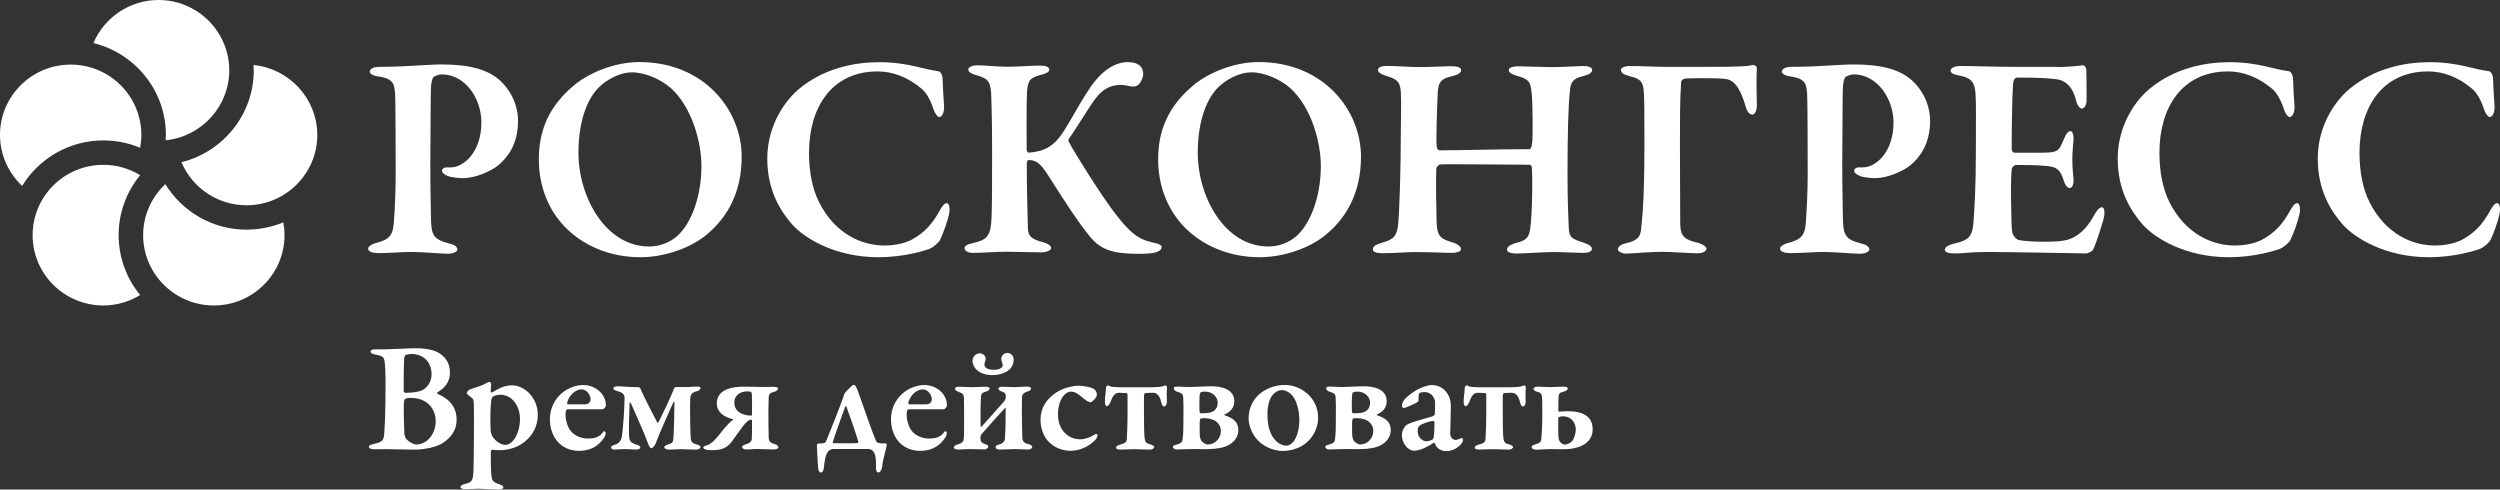 <svg width="143" height="28" viewBox="0 0 143 28" fill="none" xmlns="http://www.w3.org/2000/svg">
    <rect x="0" y="0" width="143" height="28" fill="#333333" stroke="none"/>
    <g clip-path="url(#clip0)">
        <path d="M0 7.718C0 5.498 1.812 3.695 4.043 3.695C6.274 3.695 8.086 5.498 8.086 7.718C8.086 7.97 8.059 8.214 8.015 8.453C7.365 8.183 6.657 8.032 5.909 8.032C3.945 8.032 2.222 9.078 1.265 10.633C0.49 9.897 0 8.865 0 7.718ZM6.786 13.446C6.786 12.148 7.249 10.956 8.015 10.021C7.4 9.645 6.679 9.428 5.909 9.428C3.678 9.428 1.866 11.231 1.866 13.451C1.866 15.67 3.678 17.473 5.909 17.473C6.679 17.473 7.4 17.252 8.015 16.875C7.249 15.941 6.786 14.744 6.786 13.446ZM14.101 13.136C12.133 13.136 10.415 12.091 9.457 10.531C8.678 11.267 8.188 12.299 8.188 13.451C8.188 15.67 10.001 17.473 12.231 17.473C14.462 17.473 16.274 15.67 16.274 13.451C16.274 13.198 16.248 12.954 16.203 12.72C15.553 12.985 14.845 13.136 14.101 13.136ZM14.498 3.717C14.502 3.819 14.515 3.921 14.515 4.023C14.515 6.561 12.748 8.692 10.379 9.277C10.989 10.726 12.432 11.741 14.106 11.741C16.337 11.741 18.149 9.937 18.149 7.718C18.144 5.635 16.541 3.916 14.498 3.717ZM9.07 0C7.396 0 5.958 1.019 5.343 2.463C7.716 3.044 9.489 5.175 9.489 7.718C9.489 7.82 9.484 7.922 9.475 8.023C11.514 7.82 13.113 6.101 13.113 4.023C13.113 1.803 11.296 0 9.07 0Z" fill="white"/>
        <path d="M25.255 4.253C25.104 4.253 24.868 4.355 24.801 4.404C24.752 4.453 24.667 4.639 24.649 5.024C24.632 5.357 24.632 7.43 24.614 9.335C24.614 10.855 24.649 11.94 24.649 12.361C24.667 13.38 24.716 13.681 25.691 13.929C26.025 13.996 26.163 14.129 26.163 14.279C26.163 14.412 25.878 14.514 25.642 14.514C25.206 14.514 24.249 14.412 23.509 14.412C23.024 14.412 22.201 14.479 21.68 14.479C21.292 14.479 21.056 14.395 21.056 14.213C21.056 14.098 21.292 13.96 21.457 13.912C22.281 13.712 22.481 13.46 22.53 12.693C22.583 12.024 22.632 10.939 22.632 10.088C22.632 9.552 22.632 5.808 22.597 5.326C22.548 4.741 22.463 4.475 21.537 4.355C21.319 4.32 21.15 4.205 21.15 4.103C21.15 3.97 21.301 3.868 21.501 3.837C21.599 3.819 21.907 3.819 22.058 3.819C23.131 3.819 24.511 3.686 25.264 3.686C26.876 3.686 27.967 3.988 28.657 4.657C29.445 5.427 29.632 6.327 29.632 6.912C29.632 8.281 29.009 9.016 28.523 9.437C28.087 9.805 27.161 10.19 26.506 10.19C26.324 10.19 25.852 10.159 25.633 10.075C25.397 9.973 25.282 9.893 25.282 9.743C25.282 9.676 25.397 9.574 25.535 9.574C25.674 9.574 25.723 9.574 25.789 9.574C26.493 9.574 27.535 8.737 27.535 7C27.539 5.658 26.631 4.253 25.255 4.253Z" fill="white"/>
        <path d="M42.424 8.967C42.424 11.156 41.485 12.578 40.309 13.513C39.352 14.248 37.923 14.713 36.632 14.713C34.868 14.713 33.323 14.044 32.263 12.928C31.355 11.958 30.821 10.637 30.821 9.1C30.821 7.062 31.729 5.76 32.989 4.754C33.746 4.169 35.158 3.549 36.565 3.549C40.274 3.549 42.424 6.291 42.424 8.967ZM34.263 4.989C33.693 5.543 33.087 6.743 33.087 8.732C33.087 11.306 34.668 14.098 37.117 14.098C38.043 14.098 38.613 13.628 38.831 13.411C39.535 12.711 40.122 11.271 40.122 9.486C40.122 8.165 39.601 6.158 38.377 5.042C37.807 4.541 36.899 4.138 36.16 4.138C35.403 4.138 34.65 4.603 34.263 4.989Z" fill="white"/>
        <path d="M52.456 3.819C52.857 3.921 53.28 4.019 53.663 4.072C53.778 4.072 53.916 4.271 53.916 4.524C53.934 4.993 53.965 5.578 54.001 6.061C54.019 6.411 53.899 6.695 53.716 6.695C53.632 6.695 53.48 6.495 53.395 6.243C53.226 5.724 52.977 5.272 52.692 5.055C51.971 4.453 51.116 4.085 50.207 4.085C47.536 4.085 46.276 6.189 46.276 8.733C46.276 9.853 46.476 10.819 46.846 11.555C47.767 13.393 49.299 14.044 50.608 14.044C50.826 14.044 51.65 14.014 52.238 13.659C52.861 13.309 53.311 12.822 53.698 12.139C53.899 11.772 54.019 11.621 54.152 11.621C54.335 11.621 54.335 12.055 54.286 12.241C54.201 12.658 53.934 13.393 53.783 13.694C53.734 13.845 53.431 14.111 53.177 14.231C52.941 14.315 51.784 14.713 50.239 14.713C47.754 14.713 45.991 13.61 45.301 12.826C44.664 12.091 43.889 10.921 43.889 9.069C43.889 7.049 45.033 5.627 45.737 5.06C47.166 3.89 48.894 3.558 50.27 3.558C51.044 3.549 51.85 3.669 52.456 3.819Z" fill="white"/>
        <path d="M55.893 3.735C56.294 3.735 57.104 3.819 57.621 3.819C58.124 3.819 59.099 3.753 59.5 3.753C59.834 3.753 60.021 3.837 60.021 3.987C60.021 4.138 59.767 4.222 59.584 4.271C58.93 4.453 58.796 4.537 58.743 5.29C58.707 5.91 58.725 7.78 58.725 8.564C58.725 8.63 58.774 8.732 58.841 8.732C59.749 8.666 60.301 8.382 60.907 7.412C61.379 6.641 61.713 6.008 62.131 5.356C62.804 4.253 63.61 3.553 64.518 3.553C65.088 3.553 65.391 3.788 65.391 4.253C65.391 4.404 65.27 4.687 65.172 4.789C65.039 4.94 64.888 4.971 64.683 4.94C64.5 4.904 64.282 4.856 64.113 4.856C63.12 4.856 62.688 5.556 62.216 6.291C61.744 7.027 61.374 7.611 61.125 7.961C61.107 7.997 61.107 8.063 61.125 8.094C61.512 8.83 63.004 11.187 63.743 12.157C64.852 13.61 65.288 13.73 66.179 13.929C66.281 13.96 66.446 14.031 66.446 14.115C66.446 14.266 66.344 14.363 66.112 14.434C65.876 14.501 65.489 14.518 65.106 14.518C63.627 14.518 62.906 14.284 62.252 13.415C61.633 12.649 60.925 11.559 60.154 10.341C59.598 9.454 59.38 9.171 58.845 9.153C58.761 9.153 58.743 9.268 58.73 9.353C58.73 10.708 58.779 12.463 58.796 13.079C58.814 13.411 58.899 13.663 59.638 13.849C59.941 13.934 60.123 14.049 60.123 14.182C60.123 14.332 59.838 14.434 59.571 14.434C59.202 14.434 58.044 14.399 57.523 14.399C57.002 14.399 56.16 14.465 55.626 14.465C55.372 14.465 55.172 14.332 55.172 14.213C55.172 14.062 55.306 13.978 55.675 13.898C56.481 13.712 56.668 13.482 56.717 12.463C56.748 11.625 56.748 10.473 56.748 8.688C56.748 6.734 56.717 6.096 56.699 5.498C56.681 4.714 56.53 4.497 55.942 4.329C55.506 4.213 55.386 4.094 55.386 3.979C55.386 3.819 55.657 3.735 55.893 3.735Z" fill="white"/>
        <path d="M77.849 8.967C77.849 11.156 76.91 12.578 75.734 13.513C74.777 14.248 73.347 14.713 72.056 14.713C70.293 14.713 68.748 14.044 67.688 12.928C66.78 11.958 66.246 10.637 66.246 9.1C66.246 7.062 67.154 5.76 68.414 4.754C69.171 4.169 70.578 3.549 71.99 3.549C75.698 3.549 77.849 6.291 77.849 8.967ZM69.688 4.989C69.118 5.543 68.512 6.743 68.512 8.732C68.512 11.306 70.088 14.098 72.542 14.098C73.468 14.098 74.038 13.628 74.256 13.411C74.959 12.711 75.552 11.271 75.552 9.486C75.552 8.165 75.031 6.158 73.806 5.042C73.236 4.541 72.328 4.138 71.589 4.138C70.827 4.138 70.075 4.603 69.688 4.989Z" fill="white"/>
        <path d="M82.373 8.599C83.513 8.599 85.73 8.533 87.493 8.533C87.56 8.533 87.627 8.365 87.645 8.116C87.68 7.899 87.68 5.946 87.609 5.294C87.542 4.692 87.458 4.523 86.785 4.342C86.549 4.275 86.3 4.173 86.3 4.01C86.3 3.894 86.469 3.792 86.857 3.792C87.075 3.792 88.317 3.841 88.754 3.841C89.292 3.841 90.347 3.775 90.552 3.775C90.873 3.775 91.073 3.859 91.073 3.992C91.073 4.16 90.922 4.258 90.534 4.359C89.929 4.492 89.831 4.763 89.795 5.246C89.711 6.03 89.662 7.536 89.662 9.906C89.662 11.546 89.711 12.414 89.729 12.963C89.746 13.615 89.916 13.663 90.588 13.88C90.891 13.982 91.055 14.098 91.055 14.23C91.055 14.412 90.82 14.465 90.517 14.465C90.232 14.465 89.323 14.416 88.82 14.416C88.451 14.416 87.106 14.501 86.772 14.501C86.371 14.501 86.202 14.416 86.202 14.266C86.202 14.115 86.42 13.982 86.656 13.916C87.48 13.699 87.511 13.566 87.596 12.33C87.645 11.661 87.663 10.092 87.627 9.641C87.627 9.49 87.56 9.423 87.493 9.423C86.149 9.423 82.707 9.375 82.373 9.406C82.288 9.423 82.155 9.556 82.155 9.654C82.124 10.274 82.155 12.059 82.172 12.596C82.19 13.38 82.288 13.632 82.978 13.832C83.33 13.934 83.566 14.066 83.566 14.248C83.584 14.416 83.246 14.465 83.027 14.465C82.912 14.465 81.518 14.416 80.93 14.416C80.543 14.416 79.688 14.483 79.118 14.483C78.682 14.483 78.53 14.399 78.53 14.266C78.53 14.084 78.717 13.982 79.002 13.898C79.741 13.699 79.893 13.513 79.977 12.813C80.044 12.144 80.129 9.654 80.129 7.363C80.129 6.863 80.164 5.941 80.129 5.277C80.093 4.723 79.946 4.541 79.39 4.373C79.002 4.258 78.82 4.138 78.82 4.005C78.82 3.837 79.038 3.77 79.341 3.77C79.795 3.77 80.716 3.837 81.153 3.837C81.856 3.837 82.613 3.788 83.019 3.788C83.37 3.788 83.575 3.854 83.575 4.005C83.575 4.191 83.357 4.289 83.005 4.373C82.302 4.523 82.248 4.842 82.23 5.525C82.199 6.127 82.132 8.063 82.181 8.382C82.19 8.515 82.257 8.599 82.373 8.599Z" fill="white"/>
        <path d="M100.273 3.717C100.388 3.717 100.491 3.801 100.491 3.899C100.46 4.382 100.473 5.454 100.491 6.021C100.509 6.238 100.388 6.557 100.255 6.557C100.121 6.557 99.952 6.473 99.85 6.088C99.632 5.352 99.329 4.586 98.71 4.519C98.189 4.453 96.929 4.47 96.577 4.484C96.243 4.484 96.158 4.586 96.158 4.75C96.092 5.618 96.092 7.124 96.092 8.241C96.092 9.41 96.109 11.652 96.109 12.835C96.127 13.553 96.394 13.721 97.169 13.903C97.418 13.987 97.606 14.102 97.606 14.235C97.606 14.368 97.405 14.488 97.102 14.488C96.684 14.488 95.66 14.403 95.019 14.403C94.395 14.403 93.34 14.505 93.001 14.505C92.734 14.505 92.547 14.355 92.547 14.27C92.547 14.084 92.748 13.969 93.05 13.903C93.772 13.734 93.839 13.451 93.874 13.065C93.928 12.547 94.061 11.546 94.061 8.272C94.061 6.717 94.061 5.698 94.026 5.263C93.99 4.71 93.874 4.51 93.22 4.36C92.85 4.258 92.717 4.16 92.717 3.992C92.717 3.877 92.953 3.775 93.202 3.775C93.941 3.775 94.596 3.824 95.268 3.824C95.958 3.824 96.746 3.824 97.45 3.824C99.667 3.837 100.072 3.77 100.273 3.717Z" fill="white"/>
        <path d="M106.017 4.253C105.865 4.253 105.629 4.355 105.563 4.404C105.514 4.453 105.429 4.639 105.411 5.024C105.393 5.357 105.393 7.43 105.376 9.335C105.376 10.855 105.411 11.94 105.411 12.361C105.429 13.38 105.478 13.681 106.453 13.929C106.787 13.996 106.925 14.129 106.925 14.279C106.925 14.412 106.64 14.514 106.404 14.514C105.968 14.514 105.01 14.412 104.271 14.412C103.781 14.412 102.962 14.479 102.441 14.479C102.054 14.479 101.818 14.395 101.818 14.213C101.818 14.098 102.054 13.96 102.223 13.912C103.047 13.712 103.247 13.46 103.296 12.693C103.345 12.024 103.399 10.939 103.399 10.088C103.399 9.552 103.399 5.808 103.367 5.326C103.314 4.741 103.234 4.475 102.308 4.355C102.089 4.32 101.92 4.205 101.92 4.103C101.92 3.97 102.072 3.868 102.272 3.837C102.374 3.819 102.677 3.819 102.829 3.819C103.902 3.819 105.282 3.686 106.034 3.686C107.646 3.686 108.737 3.988 109.427 4.657C110.215 5.427 110.402 6.327 110.402 6.912C110.402 8.281 109.779 9.016 109.294 9.437C108.857 9.805 107.936 10.19 107.281 10.19C107.099 10.19 106.627 10.159 106.409 10.075C106.173 9.973 106.057 9.893 106.057 9.743C106.057 9.676 106.173 9.574 106.311 9.574C106.444 9.574 106.498 9.574 106.564 9.574C107.268 9.574 108.31 8.737 108.31 7C108.301 5.658 107.393 4.253 106.017 4.253Z" fill="white"/>
        <path d="M117.655 3.837C118.208 3.837 118.898 3.77 119.134 3.735C119.2 3.717 119.321 3.837 119.334 3.952C119.352 4.253 119.352 5.405 119.352 5.742C119.352 5.977 119.232 6.211 119.085 6.211C118.933 6.211 118.8 5.959 118.764 5.795C118.546 4.86 118.074 4.608 117.691 4.541C117.37 4.492 116.649 4.426 115.358 4.439C115.291 4.439 115.157 4.506 115.14 4.909C115.104 5.325 115.055 7.651 115.073 8.568C115.073 8.617 115.14 8.737 115.242 8.737H116.587C117.78 8.737 117.744 8.67 118.065 7.935C118.167 7.682 118.283 7.501 118.435 7.501C118.568 7.501 118.617 7.784 118.604 7.97C118.573 8.44 118.537 8.741 118.537 9.122C118.537 9.574 118.573 9.84 118.604 10.256C118.622 10.558 118.519 10.757 118.386 10.757C118.252 10.757 118.118 10.558 118.065 10.389C117.847 9.654 117.629 9.539 116.974 9.486C116.435 9.437 115.816 9.437 115.296 9.437C115.229 9.437 115.077 9.605 115.077 9.636C115.011 10.106 115.028 11.408 115.042 11.958C115.06 12.361 115.042 12.977 115.109 13.327C115.157 13.477 115.309 13.694 115.478 13.73C115.745 13.779 116.266 13.827 116.836 13.827C117.339 13.827 117.963 13.827 118.381 13.677C118.884 13.491 119.339 13.092 119.708 12.441C119.944 12.006 120.095 11.856 120.229 11.856C120.398 11.856 120.38 12.206 120.363 12.343C120.363 12.476 119.877 14.013 119.726 14.279C119.677 14.394 119.405 14.496 119.321 14.496C119.134 14.496 114.988 14.412 113.728 14.412C112.602 14.412 112.419 14.496 111.814 14.496C111.493 14.496 111.244 14.448 111.244 14.279C111.244 14.129 111.462 14.013 111.747 13.943C112.602 13.743 112.82 13.575 112.887 12.671C112.936 11.967 113.02 10.7 113.02 8.626C113.02 6.655 113.038 5.884 113.002 5.401C112.967 4.798 112.833 4.466 112.112 4.329C111.76 4.262 111.573 4.196 111.573 4.027C111.573 3.877 111.858 3.775 112.094 3.775C112.882 3.775 114.263 3.824 115.135 3.824H117.655V3.837Z" fill="white"/>
        <path d="M129.7 3.819C130.1 3.921 130.523 4.019 130.906 4.072C131.022 4.072 131.16 4.271 131.16 4.524C131.178 4.993 131.209 5.578 131.245 6.061C131.263 6.411 131.142 6.695 130.96 6.695C130.875 6.695 130.724 6.495 130.639 6.243C130.47 5.724 130.221 5.272 129.936 5.055C129.214 4.453 128.355 4.085 127.451 4.085C124.78 4.085 123.519 6.189 123.519 8.733C123.519 9.853 123.72 10.819 124.089 11.555C125.011 13.393 126.543 14.044 127.852 14.044C128.07 14.044 128.894 14.014 129.481 13.659C130.105 13.309 130.559 12.822 130.942 12.139C131.142 11.772 131.263 11.621 131.396 11.621C131.583 11.621 131.583 12.055 131.53 12.241C131.445 12.658 131.178 13.393 131.027 13.694C130.978 13.845 130.675 14.111 130.421 14.231C130.185 14.315 129.027 14.713 127.482 14.713C124.998 14.713 123.234 13.61 122.544 12.826C121.908 12.091 121.133 10.921 121.133 9.069C121.133 7.049 122.273 5.627 122.981 5.06C124.41 3.89 126.138 3.558 127.513 3.558C128.288 3.549 129.094 3.669 129.7 3.819Z" fill="white"/>
        <path d="M141.143 3.819C141.544 3.921 141.967 4.019 142.35 4.072C142.465 4.072 142.603 4.271 142.603 4.524C142.621 4.993 142.652 5.578 142.688 6.061C142.706 6.411 142.586 6.695 142.403 6.695C142.318 6.695 142.167 6.495 142.083 6.243C141.913 5.724 141.664 5.272 141.379 5.055C140.658 4.453 139.803 4.085 138.894 4.085C136.223 4.085 134.963 6.189 134.963 8.733C134.963 9.853 135.163 10.819 135.533 11.555C136.454 13.393 137.986 14.044 139.295 14.044C139.513 14.044 140.337 14.014 140.925 13.659C141.548 13.309 142.002 12.822 142.385 12.139C142.586 11.772 142.706 11.621 142.839 11.621C143.022 11.621 143.022 12.055 142.973 12.241C142.888 12.658 142.621 13.393 142.47 13.694C142.421 13.845 142.118 14.111 141.864 14.231C141.628 14.315 140.471 14.713 138.926 14.713C136.441 14.713 134.678 13.61 133.988 12.826C133.351 12.091 132.576 10.921 132.576 9.069C132.576 7.049 133.716 5.627 134.424 5.06C135.853 3.89 137.581 3.558 138.957 3.558C139.732 3.549 140.537 3.669 141.143 3.819Z" fill="white"/>
        <path d="M25.024 22.444C24.997 22.453 25.006 22.533 25.033 22.533C25.656 22.794 26.119 23.237 26.119 24.017C26.119 24.611 25.785 25.036 25.349 25.324C24.913 25.63 24.089 25.718 23.728 25.718C23.474 25.718 22.481 25.701 22.072 25.692C21.747 25.683 21.529 25.701 21.386 25.701C21.221 25.701 21.097 25.639 21.097 25.554C21.097 25.475 21.253 25.422 21.351 25.399C21.903 25.293 21.938 25.156 21.974 24.85C21.992 24.66 22.054 23.76 22.054 21.979C22.054 21.213 22.018 20.756 21.992 20.628C21.947 20.428 21.894 20.358 21.422 20.269C21.306 20.251 21.195 20.198 21.195 20.096C21.195 20.025 21.319 19.981 21.439 19.981H22.036C22.326 19.981 23.43 19.919 23.799 19.919C24.325 19.919 24.832 20.016 25.104 20.189C25.549 20.459 25.736 20.854 25.736 21.297C25.741 21.983 25.269 22.28 25.024 22.444ZM23.523 20.247C23.47 20.247 23.305 20.273 23.207 20.3C23.189 20.309 23.136 20.389 23.127 20.446C23.109 20.592 23.091 20.849 23.091 22.364C23.091 22.4 23.136 22.471 23.189 22.471C23.514 22.471 24.031 22.427 24.249 22.263C24.53 22.063 24.686 21.758 24.686 21.408C24.681 20.659 24.173 20.247 23.523 20.247ZM24.254 22.932C24.044 22.816 23.782 22.759 23.474 22.759C23.35 22.759 23.194 22.794 23.167 22.821C23.14 22.847 23.096 22.892 23.096 23.246C23.087 23.481 23.114 24.562 23.131 24.832C23.14 24.903 23.185 25.049 23.247 25.12C23.403 25.284 23.652 25.426 23.817 25.426C24.396 25.426 24.922 24.85 24.922 24.092C24.926 23.57 24.654 23.135 24.254 22.932Z" fill="white"/>
        <path d="M30.318 22.542C30.563 22.821 30.763 23.233 30.763 23.72C30.763 24.376 30.474 24.908 29.984 25.289C29.477 25.683 28.907 25.749 28.59 25.749C28.426 25.749 28.256 25.741 28.145 25.723C28.11 25.714 28.074 25.803 28.074 25.847C28.065 26.25 28.083 27.008 28.11 27.207C28.136 27.451 28.181 27.584 28.546 27.694C28.729 27.747 28.791 27.818 28.791 27.885C28.791 27.965 28.644 28 28.537 28C28.283 28 27.66 27.956 27.335 27.956C27.108 27.956 26.992 27.982 26.6 27.982C26.444 27.982 26.337 27.929 26.337 27.849C26.337 27.796 26.427 27.725 26.573 27.686C27.001 27.597 27.054 27.486 27.081 26.954C27.09 26.64 27.108 25.918 27.108 25.009C27.108 24.407 27.117 23.397 27.099 23.056C27.09 22.865 27.063 22.83 27.037 22.803C26.872 22.679 26.694 22.524 26.694 22.48C26.694 22.436 26.792 22.307 26.885 22.271C27.068 22.218 27.562 22.063 27.807 21.922C27.896 21.868 27.971 21.842 27.989 21.842C28.025 21.842 28.096 21.922 28.096 21.966C28.078 22.13 28.078 22.245 28.07 22.391C28.07 22.427 28.114 22.462 28.141 22.453C28.305 22.347 28.546 22.218 28.675 22.165C28.831 22.103 29.036 22.041 29.298 22.041C29.659 22.037 30.073 22.263 30.318 22.542ZM28.194 22.679C28.167 22.706 28.105 22.817 28.096 22.914C28.043 23.308 28.043 24.039 28.061 24.518C28.061 24.682 28.096 24.832 28.15 24.934C28.341 25.267 28.702 25.448 28.893 25.448C28.991 25.448 29.094 25.422 29.2 25.342C29.672 25.001 29.744 24.225 29.744 23.982C29.744 23.738 29.699 23.277 29.365 22.91C29.165 22.684 28.831 22.577 28.688 22.577C28.51 22.568 28.31 22.617 28.194 22.679Z" fill="white"/>
        <path d="M34.312 22.4C34.522 22.599 34.655 22.878 34.655 23.193C34.655 23.255 34.566 23.41 34.455 23.41C34.348 23.41 32.905 23.41 32.482 23.41C32.438 23.41 32.393 23.437 32.384 23.472C32.358 23.543 32.349 23.68 32.349 23.795C32.349 23.995 32.456 24.407 32.629 24.633C32.856 24.921 33.235 25.085 33.635 25.085C34.014 25.085 34.277 24.996 34.45 24.77C34.486 24.717 34.53 24.664 34.566 24.664C34.602 24.664 34.646 24.726 34.646 24.779C34.646 24.832 34.619 24.934 34.575 25.005C34.294 25.439 33.867 25.789 33.128 25.789C32.086 25.789 31.454 25.005 31.454 23.977C31.454 23.255 31.85 22.537 32.602 22.196C32.83 22.09 33.101 22.023 33.346 22.023C33.702 22.019 34.076 22.165 34.312 22.4ZM32.438 23.038C32.429 23.082 32.464 23.127 32.5 23.127C32.736 23.135 33.017 23.127 33.466 23.127C33.622 23.127 33.782 23.038 33.782 22.821C33.782 22.568 33.529 22.271 33.275 22.271C32.901 22.271 32.544 22.626 32.438 23.038Z" fill="white"/>
        <path d="M37.598 24.172C37.616 24.199 37.643 24.181 37.66 24.154C37.776 23.955 38.475 22.488 38.555 22.218C38.573 22.183 38.618 22.139 38.653 22.139C38.818 22.139 39.072 22.139 39.161 22.139C39.45 22.147 39.615 22.112 39.869 22.112C39.976 22.112 40.069 22.121 40.069 22.183C40.069 22.271 39.989 22.347 39.869 22.373C39.579 22.453 39.499 22.546 39.481 22.808C39.455 23.322 39.49 24.859 39.508 25.058C39.535 25.346 39.673 25.364 39.86 25.426C39.998 25.461 40.069 25.515 40.069 25.572C40.069 25.678 39.913 25.718 39.815 25.718C39.544 25.718 39.099 25.692 38.92 25.692C38.729 25.692 38.484 25.718 38.27 25.718C38.155 25.718 37.999 25.674 37.999 25.572C37.999 25.519 38.097 25.457 38.253 25.408C38.435 25.355 38.498 25.311 38.515 25.102C38.551 24.753 38.578 23.366 38.578 23.003C38.578 22.985 38.533 22.958 38.506 23.029C38.088 23.973 37.7 24.828 37.518 25.333C37.473 25.457 37.344 25.639 37.255 25.639C37.175 25.639 37.09 25.439 37.073 25.377C36.81 24.673 36.422 23.826 36.084 23.056C36.066 23.029 36.013 23.011 36.013 23.056C35.986 23.747 35.959 24.651 35.986 24.983C36.004 25.218 36.084 25.342 36.422 25.435C36.556 25.479 36.623 25.532 36.623 25.59C36.623 25.67 36.534 25.714 36.387 25.714C36.24 25.714 35.968 25.687 35.79 25.687C35.492 25.687 35.327 25.714 35.149 25.714C35.033 25.714 34.949 25.661 34.949 25.599C34.949 25.546 34.993 25.492 35.149 25.444C35.412 25.373 35.536 25.2 35.577 24.939C35.639 24.513 35.724 23.335 35.724 22.75C35.724 22.551 35.599 22.444 35.296 22.364C35.122 22.32 35.087 22.267 35.087 22.209C35.087 22.147 35.176 22.094 35.332 22.094C35.568 22.094 35.875 22.139 36.191 22.139C36.325 22.139 36.48 22.147 36.534 22.147C36.578 22.147 36.632 22.201 36.641 22.245C36.792 22.626 37.433 23.858 37.598 24.172Z" fill="white"/>
        <path d="M44.504 22.209C44.504 22.289 44.433 22.382 44.286 22.409C43.979 22.489 43.979 22.599 43.97 22.715C43.97 22.785 43.952 23.166 43.952 23.676C43.952 24.216 43.961 24.713 43.97 25.027C43.979 25.315 44.134 25.342 44.295 25.395C44.442 25.439 44.522 25.51 44.522 25.585C44.522 25.648 44.406 25.709 44.286 25.709C44.224 25.709 43.498 25.683 43.306 25.683C43.008 25.683 42.87 25.709 42.71 25.709C42.576 25.709 42.447 25.665 42.447 25.572C42.447 25.492 42.527 25.457 42.665 25.417C42.874 25.364 42.981 25.244 42.999 25.147C43.017 25.041 43.017 24.345 43.017 24.075C43.017 24.021 42.99 24.004 42.972 24.004C42.839 24.004 42.683 24.128 42.483 24.398C42.246 24.704 42.086 24.956 41.877 25.235C41.623 25.568 41.361 25.749 40.773 25.749C40.71 25.749 40.501 25.758 40.403 25.723C40.341 25.705 40.23 25.67 40.23 25.599C40.23 25.528 40.31 25.51 40.394 25.483C40.612 25.422 40.799 25.32 41.334 24.62C41.57 24.323 41.815 24.079 41.939 24.008C41.957 23.999 41.957 23.982 41.939 23.982C41.316 23.844 41 23.494 41 23.091C41 22.604 41.298 22.116 42.576 22.116C42.99 22.116 43.489 22.143 43.796 22.134C43.979 22.134 44.139 22.125 44.268 22.125C44.366 22.139 44.504 22.148 44.504 22.209ZM43.008 22.595C43.008 22.515 42.981 22.413 42.946 22.413C42.883 22.396 42.874 22.387 42.736 22.387C42.349 22.387 42.002 22.604 42.002 23.025C42.002 23.521 42.438 23.765 42.968 23.773C43.004 23.773 43.012 23.747 43.012 23.711C43.026 23.432 43.017 22.914 43.008 22.595Z" fill="white"/>
        <path d="M47.652 25.687C47.581 25.687 47.487 25.714 47.416 25.776C47.207 25.966 47.162 26.405 47.127 26.751C47.1 26.959 47.029 27.03 46.953 27.03C46.864 27.03 46.806 26.897 46.797 26.786C46.761 26.427 46.744 25.705 46.726 25.488C46.717 25.426 46.761 25.373 46.797 25.373C46.904 25.373 47.015 25.364 47.122 25.346C47.158 25.337 47.211 25.32 47.238 25.267C47.411 24.872 47.923 23.583 48.204 22.808C48.222 22.755 48.258 22.653 48.284 22.564C48.311 22.466 48.431 22.347 48.672 22.121C48.734 22.05 48.796 22.015 48.854 22.015C48.907 22.015 48.961 22.085 49.081 22.391C49.344 23.14 49.941 24.859 50.096 25.191C50.123 25.262 50.176 25.337 50.261 25.337C50.377 25.364 50.542 25.364 50.666 25.364C50.702 25.364 50.729 25.408 50.72 25.47C50.693 25.705 50.511 26.184 50.457 26.702C50.43 26.91 50.332 27.025 50.239 27.025C50.145 27.025 50.105 26.937 50.105 26.729C50.105 26.631 50.105 26.52 50.105 26.441C50.105 25.909 49.923 25.683 49.678 25.683H47.652V25.687ZM48.422 23.273C48.404 23.211 48.36 23.237 48.342 23.273C48.151 23.813 47.719 24.974 47.639 25.271C47.63 25.306 47.647 25.351 47.683 25.351C47.83 25.351 48.93 25.368 49.059 25.342C49.094 25.333 49.112 25.306 49.103 25.28C49.028 25.01 48.529 23.543 48.422 23.273Z" fill="white"/>
        <path d="M53.823 22.4C54.033 22.599 54.166 22.878 54.166 23.193C54.166 23.255 54.077 23.41 53.966 23.41C53.859 23.41 52.416 23.41 51.993 23.41C51.949 23.41 51.904 23.437 51.895 23.472C51.869 23.543 51.86 23.68 51.86 23.795C51.86 23.995 51.967 24.407 52.14 24.633C52.367 24.921 52.746 25.085 53.147 25.085C53.525 25.085 53.788 24.996 53.962 24.77C53.997 24.717 54.042 24.664 54.077 24.664C54.113 24.664 54.157 24.726 54.157 24.779C54.157 24.832 54.131 24.934 54.086 25.005C53.806 25.439 53.378 25.789 52.639 25.789C51.597 25.789 50.965 25.005 50.965 23.977C50.965 23.255 51.361 22.537 52.114 22.196C52.341 22.09 52.612 22.023 52.857 22.023C53.218 22.019 53.592 22.165 53.823 22.4ZM51.953 23.038C51.944 23.082 51.98 23.127 52.016 23.127C52.252 23.135 52.532 23.127 52.982 23.127C53.138 23.127 53.298 23.038 53.298 22.821C53.298 22.568 53.044 22.271 52.79 22.271C52.412 22.271 52.06 22.626 51.953 23.038Z" fill="white"/>
        <path d="M54.856 22.121C55.03 22.121 55.346 22.147 55.618 22.147C55.836 22.147 56.125 22.121 56.397 22.121C56.486 22.121 56.606 22.156 56.606 22.218C56.606 22.289 56.544 22.364 56.397 22.4C56.09 22.48 56.125 22.608 56.108 22.723C56.081 23.229 56.081 23.937 56.09 24.363C56.099 24.416 56.125 24.425 56.161 24.389C56.513 23.995 57.038 23.406 57.39 23.011C57.488 22.905 57.528 22.803 57.528 22.759C57.528 22.732 57.528 22.679 57.528 22.652C57.528 22.529 57.492 22.453 57.265 22.382C57.212 22.364 57.109 22.302 57.109 22.236C57.109 22.165 57.19 22.121 57.337 22.121C57.528 22.121 57.773 22.147 58.04 22.147C58.303 22.139 58.512 22.112 58.748 22.112C58.913 22.112 58.975 22.165 58.975 22.227C58.975 22.298 58.913 22.351 58.757 22.4C58.503 22.48 58.468 22.599 58.459 22.715C58.459 22.785 58.45 23.118 58.45 23.508C58.45 24.039 58.468 24.713 58.476 25.027C58.485 25.315 58.668 25.368 58.828 25.404C58.975 25.439 59.046 25.519 59.046 25.577C59.046 25.63 58.94 25.714 58.837 25.714C58.61 25.714 58.33 25.687 58.049 25.687C57.813 25.687 57.497 25.714 57.172 25.714C57.065 25.714 56.945 25.67 56.945 25.577C56.945 25.506 57.007 25.461 57.163 25.422C57.372 25.36 57.47 25.231 57.479 25.116C57.497 24.872 57.524 24.531 57.524 23.379C57.524 23.335 57.488 23.326 57.461 23.361C57.047 23.822 56.504 24.416 56.174 24.801C56.139 24.846 56.085 24.916 56.085 24.992V25.125C56.085 25.24 56.148 25.333 56.321 25.395C56.428 25.422 56.531 25.483 56.531 25.541C56.531 25.63 56.415 25.705 56.295 25.705C56.206 25.705 55.698 25.687 55.489 25.687C55.19 25.687 54.972 25.714 54.812 25.714C54.732 25.714 54.558 25.696 54.558 25.59C54.558 25.519 54.647 25.457 54.794 25.417C55.021 25.355 55.092 25.271 55.119 25.165C55.137 25.041 55.146 24.868 55.146 24.425C55.146 23.614 55.146 22.949 55.137 22.768C55.128 22.559 55.075 22.506 54.839 22.418C54.674 22.356 54.629 22.294 54.629 22.236C54.629 22.156 54.714 22.121 54.856 22.121ZM55.627 20.65C55.627 20.459 55.76 20.207 56.063 20.207C56.17 20.207 56.379 20.313 56.379 20.53C56.379 20.619 56.308 20.774 56.308 20.845C56.308 20.982 56.424 21.151 56.825 21.151C57.243 21.151 57.359 20.995 57.359 20.889C57.359 20.783 57.27 20.645 57.27 20.521C57.27 20.358 57.426 20.189 57.621 20.189C57.831 20.189 57.982 20.362 57.982 20.566C57.982 21.23 57.288 21.456 56.771 21.456C55.987 21.461 55.627 21.004 55.627 20.65Z" fill="white"/>
        <path d="M62.586 22.263C62.702 22.342 62.742 22.471 62.742 22.586C62.742 22.75 62.443 23.011 62.39 23.011C62.31 23.011 62.163 22.949 61.971 22.785C61.727 22.586 61.535 22.4 61.255 22.4C61.157 22.4 61.001 22.453 60.867 22.599C60.64 22.834 60.516 23.282 60.516 23.698C60.516 24.283 60.76 24.588 60.805 24.642C60.978 24.877 61.304 25.129 61.793 25.129C62.056 25.129 62.354 25.023 62.662 24.832C62.706 24.806 62.777 24.832 62.777 24.903C62.777 24.992 62.706 25.111 62.63 25.182C62.323 25.506 61.798 25.785 61.237 25.785C60.578 25.785 60.07 25.444 59.816 25.063C59.634 24.784 59.518 24.389 59.518 24.017C59.518 23.317 59.879 22.803 60.422 22.449C60.738 22.223 61.335 22.063 61.7 22.063C61.971 22.068 62.426 22.139 62.586 22.263Z" fill="white"/>
        <path d="M64.064 25.714C63.958 25.714 63.837 25.687 63.837 25.607C63.837 25.537 63.9 25.483 64.055 25.435C64.3 25.373 64.434 25.311 64.452 25.138C64.469 24.868 64.496 24.292 64.496 23.636C64.496 23.131 64.496 22.781 64.496 22.573C64.496 22.537 64.478 22.493 64.425 22.484C64.309 22.475 64.082 22.466 64.007 22.466C63.735 22.466 63.619 22.728 63.526 22.98C63.454 23.153 63.379 23.233 63.307 23.233C63.227 23.233 63.192 23.069 63.201 22.936C63.209 22.63 63.263 22.378 63.263 22.178C63.254 22.125 63.325 22.045 63.37 22.045C63.414 22.045 63.468 22.081 63.535 22.107C63.597 22.134 63.886 22.152 64.104 22.152H65.877C66.095 22.152 66.429 22.125 66.5 22.099C66.562 22.072 66.625 22.045 66.674 22.045C66.723 22.045 66.754 22.125 66.754 22.178C66.727 22.44 66.736 22.657 66.745 22.962C66.754 23.144 66.665 23.25 66.58 23.25C66.518 23.25 66.473 23.197 66.424 23.016C66.353 22.683 66.197 22.466 65.961 22.466C65.779 22.466 65.574 22.475 65.507 22.484C65.463 22.493 65.445 22.564 65.436 22.617C65.427 22.869 65.436 23.339 65.436 23.751C65.436 24.407 65.445 24.788 65.471 25.04C65.498 25.302 65.56 25.355 65.814 25.426C65.961 25.47 66.023 25.532 66.023 25.572C66.023 25.643 65.899 25.718 65.796 25.718C65.489 25.718 65.129 25.692 64.928 25.692C64.732 25.687 64.363 25.714 64.064 25.714Z" fill="white"/>
        <path d="M70.053 23.703C70.009 23.711 70.035 23.747 70.071 23.765C70.236 23.809 70.432 23.911 70.507 23.964C70.641 24.07 70.832 24.234 70.832 24.602C70.832 25.089 70.472 25.404 70.08 25.546C69.737 25.67 69.292 25.692 68.922 25.692C68.722 25.692 68.526 25.683 68.29 25.683C68.001 25.683 67.64 25.701 67.324 25.709C67.199 25.718 67.088 25.639 67.088 25.563C67.088 25.483 67.195 25.457 67.315 25.426C67.631 25.346 67.64 25.218 67.658 25.001C67.684 24.81 67.693 24.513 67.693 23.813C67.693 23.463 67.702 23.149 67.684 22.794C67.676 22.568 67.649 22.497 67.342 22.409C67.235 22.382 67.141 22.311 67.141 22.201C67.141 22.156 67.177 22.112 67.333 22.112C67.498 22.112 67.867 22.139 68.05 22.139C68.223 22.139 68.98 22.094 69.27 22.094C69.84 22.094 70.601 22.24 70.601 22.949C70.597 23.379 70.325 23.578 70.053 23.703ZM68.913 22.4C68.789 22.4 68.704 22.427 68.669 22.453C68.642 22.48 68.624 22.533 68.615 22.652C68.606 22.776 68.597 23.419 68.615 23.552C68.624 23.623 68.66 23.64 68.713 23.64C68.869 23.64 69.15 23.632 69.292 23.578C69.528 23.49 69.653 23.29 69.653 23.029C69.657 22.785 69.439 22.4 68.913 22.4ZM69.519 24.075C69.385 23.986 69.1 23.92 68.94 23.92C68.833 23.92 68.775 23.92 68.695 23.937C68.66 23.946 68.642 23.982 68.633 24.044C68.615 24.132 68.615 24.478 68.624 24.775C68.624 24.947 68.642 25.089 68.722 25.218C68.793 25.315 68.985 25.426 69.074 25.426C69.51 25.426 69.835 25.067 69.835 24.651C69.835 24.38 69.684 24.19 69.519 24.075Z" fill="white"/>
        <path d="M75.396 23.893C75.396 24.66 74.924 25.209 74.59 25.426C74.221 25.687 73.757 25.794 73.344 25.794C72.938 25.794 72.431 25.603 72.097 25.324C71.709 25.009 71.42 24.442 71.42 23.937C71.42 23.308 71.7 22.83 72.043 22.542C72.315 22.307 72.823 22.019 73.49 22.019C74.39 22.019 75.396 22.724 75.396 23.893ZM72.867 22.515C72.658 22.706 72.498 23.1 72.498 23.694C72.498 23.991 72.533 24.332 72.604 24.558C72.796 25.187 73.21 25.492 73.593 25.492C73.682 25.492 73.856 25.422 73.989 25.258C74.18 25.023 74.323 24.544 74.323 24.035C74.323 23.658 74.243 23.073 73.962 22.675C73.798 22.466 73.566 22.316 73.312 22.316C73.161 22.316 73.014 22.382 72.867 22.515Z" fill="white"/>
        <path d="M78.771 23.703C78.727 23.711 78.753 23.747 78.789 23.765C78.954 23.809 79.15 23.911 79.225 23.964C79.363 24.07 79.55 24.234 79.55 24.602C79.55 25.089 79.19 25.404 78.798 25.546C78.455 25.67 78.01 25.692 77.64 25.692C77.44 25.692 77.244 25.683 77.008 25.683C76.719 25.683 76.358 25.701 76.042 25.709C75.917 25.718 75.806 25.639 75.806 25.563C75.806 25.483 75.912 25.457 76.033 25.426C76.349 25.346 76.358 25.218 76.376 25.001C76.402 24.81 76.411 24.513 76.411 23.813C76.411 23.463 76.42 23.149 76.402 22.794C76.393 22.568 76.367 22.497 76.059 22.409C75.953 22.382 75.859 22.311 75.859 22.201C75.859 22.156 75.895 22.112 76.051 22.112C76.215 22.112 76.585 22.139 76.767 22.139C76.941 22.139 77.698 22.094 77.987 22.094C78.557 22.094 79.319 22.24 79.319 22.949C79.314 23.379 79.043 23.578 78.771 23.703ZM77.631 22.4C77.507 22.4 77.422 22.427 77.386 22.453C77.36 22.48 77.342 22.533 77.333 22.652C77.324 22.776 77.315 23.419 77.333 23.552C77.342 23.623 77.377 23.64 77.431 23.64C77.587 23.64 77.867 23.632 78.01 23.578C78.246 23.49 78.37 23.29 78.37 23.029C78.37 22.785 78.157 22.4 77.631 22.4ZM78.237 24.075C78.103 23.986 77.818 23.92 77.658 23.92C77.551 23.92 77.493 23.92 77.413 23.937C77.377 23.946 77.36 23.982 77.351 24.044C77.333 24.132 77.333 24.478 77.342 24.775C77.342 24.947 77.36 25.089 77.44 25.218C77.511 25.315 77.703 25.426 77.791 25.426C78.228 25.426 78.553 25.067 78.553 24.651C78.553 24.38 78.402 24.19 78.237 24.075Z" fill="white"/>
        <path d="M82.787 22.506C82.894 22.652 82.988 22.874 82.988 23.282C82.988 23.631 82.952 24.704 82.952 24.805C82.952 25.058 83.135 25.164 83.286 25.164C83.331 25.164 83.513 25.093 83.602 25.058C83.629 25.04 83.638 25.049 83.656 25.067C83.673 25.102 83.682 25.164 83.682 25.191C83.682 25.364 83.255 25.802 82.752 25.802C82.489 25.802 82.209 25.723 82.075 25.368C82.066 25.333 82.013 25.315 81.995 25.333C81.768 25.497 81.398 25.665 81.278 25.709C81.18 25.745 80.997 25.78 80.882 25.78C80.548 25.78 80.187 25.377 80.187 24.872C80.187 24.708 80.258 24.54 80.352 24.411C80.441 24.287 80.597 24.23 80.677 24.194C80.877 24.114 81.701 23.888 81.906 23.826C82.013 23.791 82.07 23.729 82.07 23.694C82.079 23.614 82.097 23.117 82.088 23.002C82.079 22.785 81.888 22.426 81.483 22.426C81.358 22.426 81.256 22.444 81.193 22.488C81.158 22.506 81.14 22.595 81.14 22.905C81.14 22.94 81.122 22.967 81.104 22.985C81.042 23.047 80.37 23.343 80.307 23.343C80.254 23.343 80.192 23.273 80.192 23.219C80.192 22.958 80.392 22.714 80.953 22.355C81.287 22.138 81.732 22.023 81.857 22.023C82.4 22.019 82.654 22.307 82.787 22.506ZM81.946 25.138C81.981 25.111 82.017 25 82.017 24.965C82.035 24.841 82.053 24.46 82.053 24.163C82.053 24.128 82.017 24.075 81.99 24.075C81.835 24.075 81.42 24.212 81.256 24.309C81.149 24.389 81.091 24.433 81.091 24.668C81.091 25.062 81.416 25.244 81.59 25.244C81.674 25.244 81.857 25.191 81.946 25.138Z" fill="white"/>
        <path d="M84.582 25.714C84.475 25.714 84.355 25.687 84.355 25.607C84.355 25.537 84.417 25.483 84.573 25.435C84.818 25.373 84.951 25.311 84.969 25.138C84.987 24.868 85.014 24.292 85.014 23.636C85.014 23.131 85.014 22.781 85.014 22.573C85.014 22.537 84.996 22.493 84.942 22.484C84.827 22.475 84.6 22.466 84.528 22.466C84.257 22.466 84.141 22.728 84.048 22.98C83.976 23.153 83.901 23.233 83.829 23.233C83.749 23.233 83.714 23.069 83.722 22.936C83.731 22.63 83.785 22.378 83.785 22.178C83.776 22.125 83.847 22.045 83.892 22.045C83.936 22.045 83.99 22.081 84.056 22.107C84.119 22.134 84.408 22.152 84.626 22.152H86.399C86.617 22.152 86.951 22.125 87.022 22.099C87.084 22.072 87.147 22.045 87.196 22.045C87.245 22.045 87.276 22.125 87.276 22.178C87.249 22.44 87.258 22.657 87.267 22.962C87.276 23.144 87.187 23.25 87.102 23.25C87.04 23.25 86.995 23.197 86.946 23.016C86.875 22.683 86.719 22.466 86.483 22.466C86.301 22.466 86.096 22.475 86.029 22.484C85.984 22.493 85.967 22.564 85.958 22.617C85.949 22.869 85.958 23.339 85.958 23.751C85.958 24.407 85.967 24.788 85.993 25.04C86.02 25.302 86.082 25.355 86.336 25.426C86.483 25.47 86.546 25.532 86.546 25.572C86.546 25.643 86.421 25.718 86.318 25.718C86.011 25.718 85.65 25.692 85.45 25.692C85.25 25.687 84.88 25.714 84.582 25.714Z" fill="white"/>
        <path d="M89.426 25.696C89.319 25.696 88.918 25.687 88.718 25.687C88.518 25.687 87.957 25.723 87.868 25.723C87.77 25.723 87.605 25.678 87.605 25.577C87.605 25.506 87.676 25.461 87.832 25.413C88.104 25.342 88.139 25.258 88.157 25.142C88.184 24.952 88.219 24.358 88.219 23.818C88.219 23.113 88.219 22.883 88.21 22.772C88.193 22.529 88.13 22.458 87.921 22.404C87.832 22.387 87.721 22.342 87.721 22.232C87.721 22.178 87.81 22.116 87.957 22.116C88.019 22.116 88.5 22.143 88.7 22.143C88.99 22.134 89.27 22.116 89.435 22.116C89.609 22.116 89.68 22.152 89.68 22.232C89.68 22.285 89.582 22.365 89.462 22.396C89.208 22.466 89.172 22.484 89.146 22.719C89.137 22.799 89.137 23.224 89.137 23.477C89.137 23.521 89.154 23.556 89.199 23.547C89.333 23.53 89.56 23.521 89.68 23.521C90.593 23.521 91.1 23.853 91.1 24.558C91.1 25.315 90.401 25.696 89.426 25.696ZM89.413 23.813C89.297 23.813 89.248 23.831 89.204 23.84C89.168 23.849 89.132 23.884 89.132 23.937C89.132 24.225 89.123 24.766 89.15 25.054C89.168 25.306 89.413 25.43 89.502 25.43C89.618 25.43 89.782 25.368 89.889 25.267C90.054 25.111 90.134 24.761 90.134 24.575C90.138 24.154 89.849 23.813 89.413 23.813Z" fill="white"/>
    </g>
    <defs>
        <clipPath id="clip0">
            <rect width="143" height="28" fill="white"/>
        </clipPath>
    </defs>
</svg>
